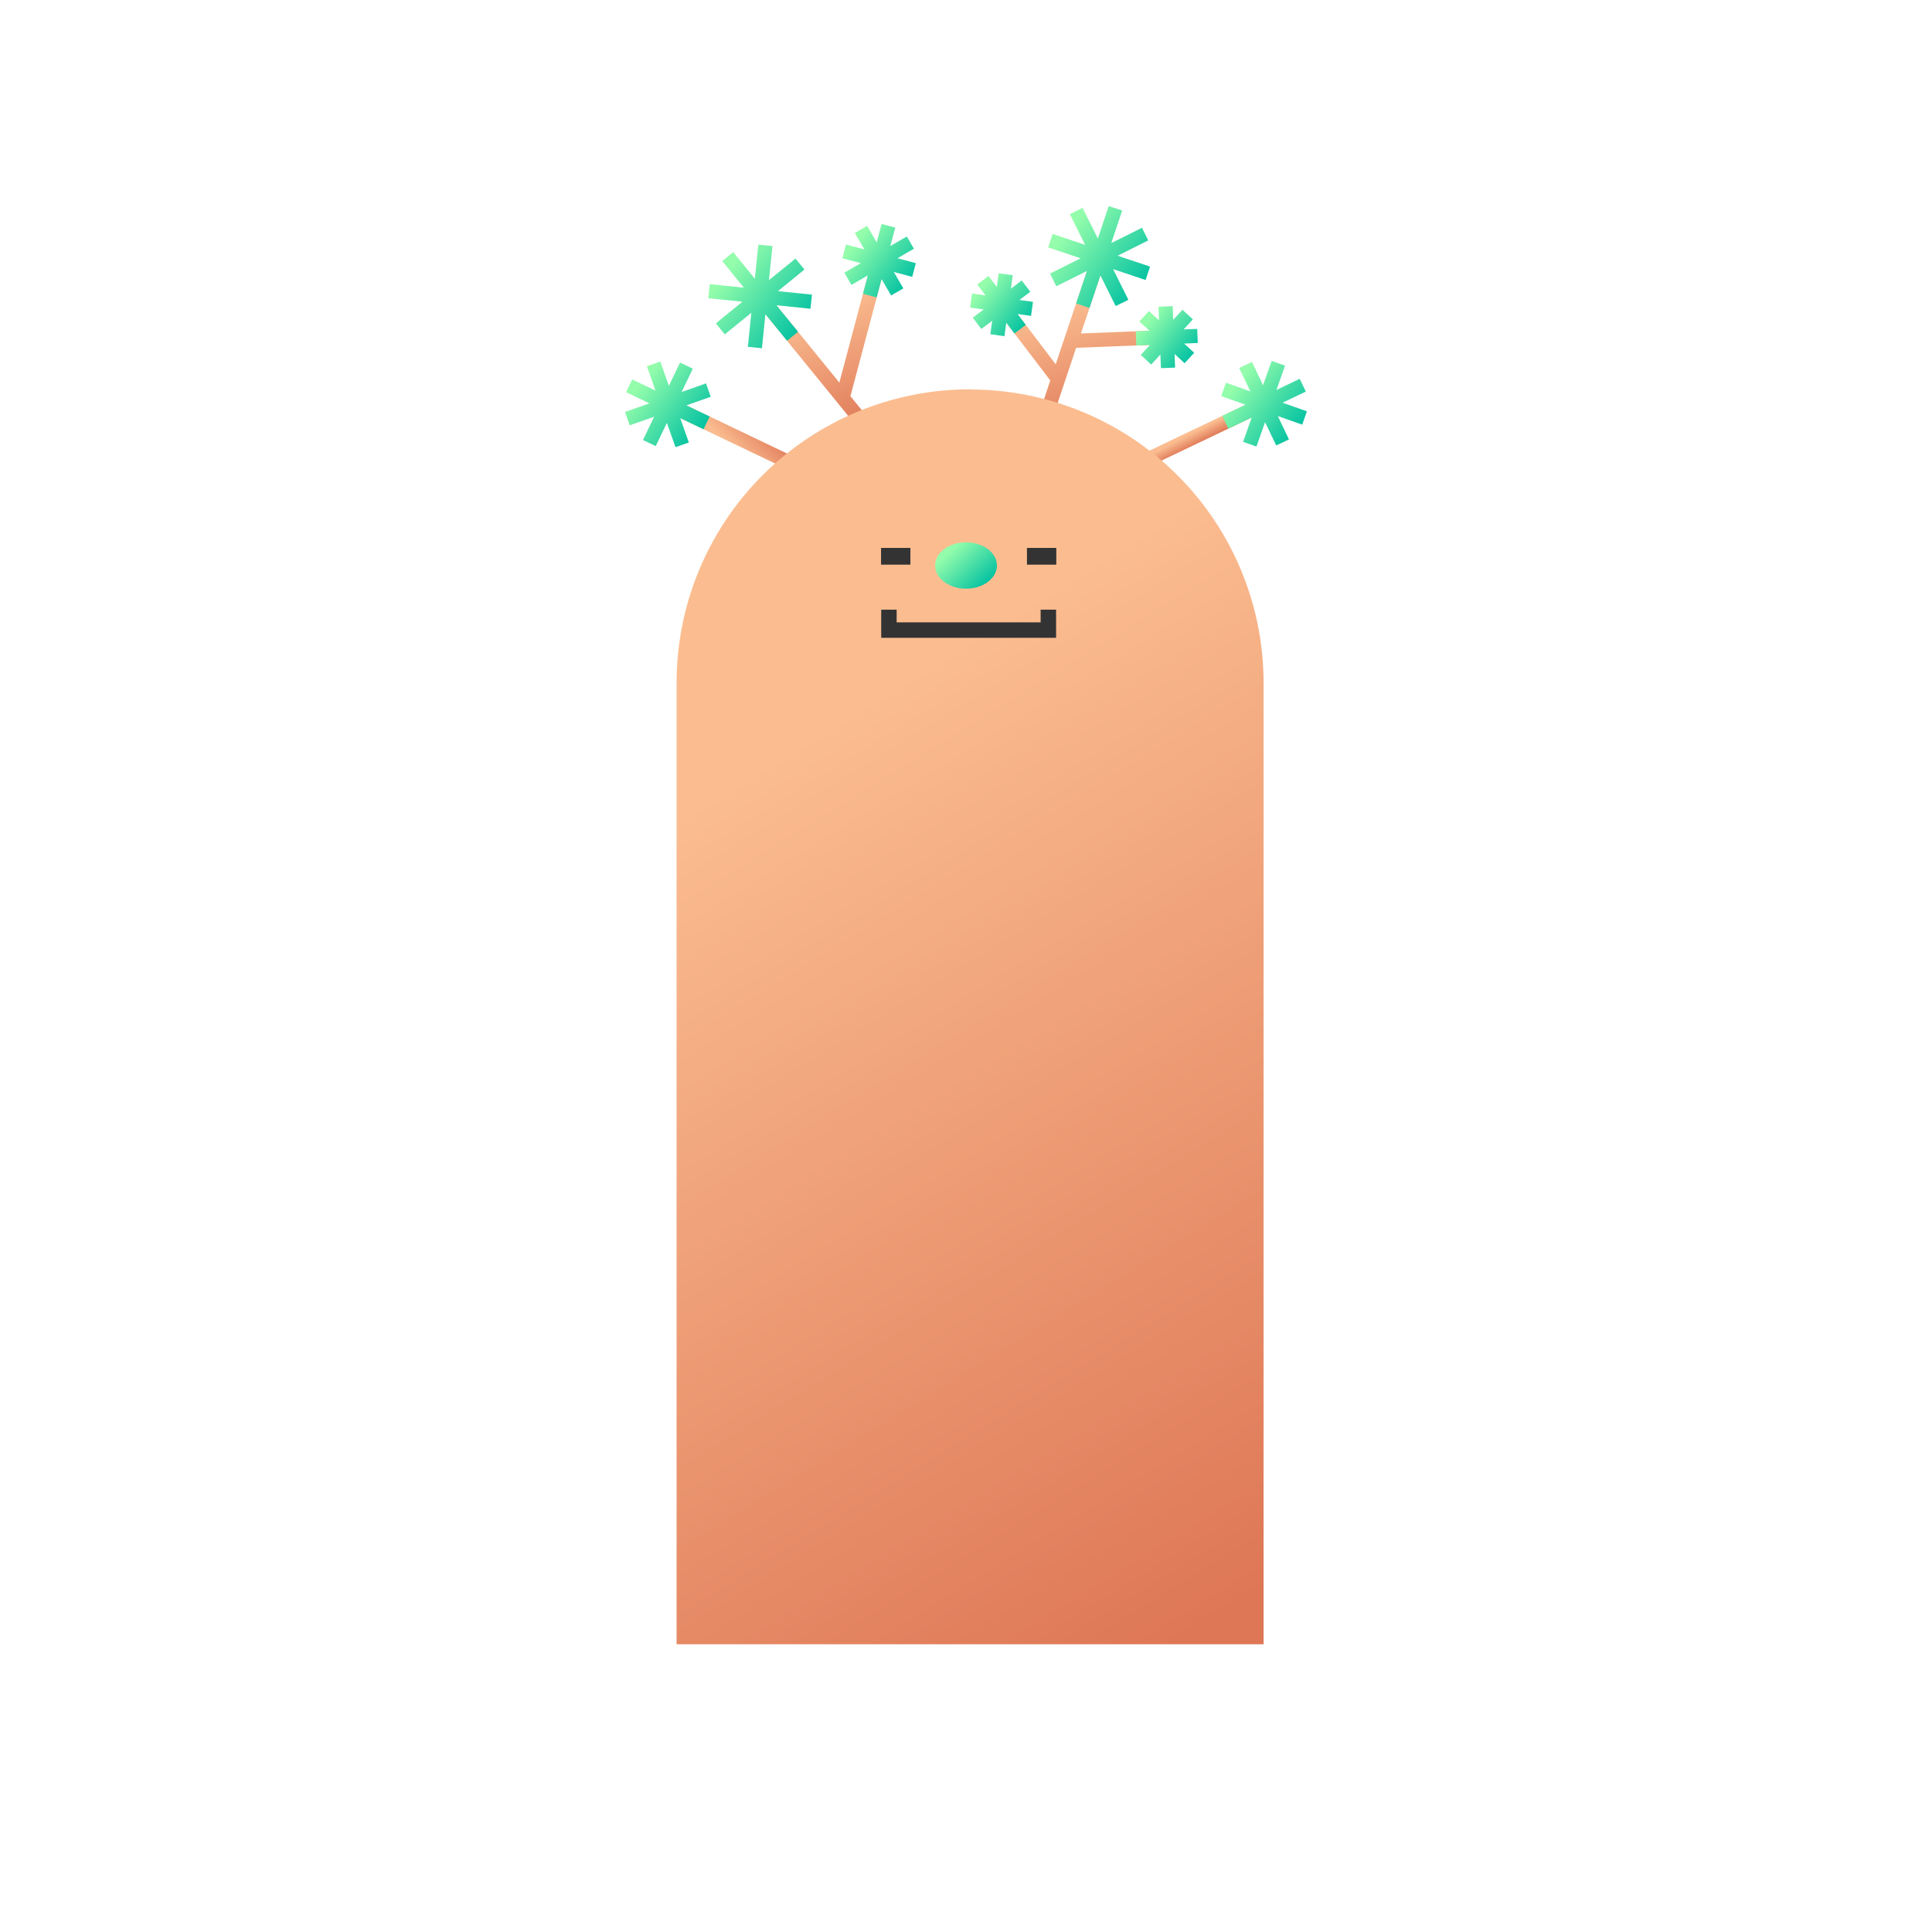 <svg width="150" height="150" viewBox="0 0 150 150" fill="none" xmlns="http://www.w3.org/2000/svg">
<path d="M89.985 26.75L89.94 25.65L83.925 25.89L85.525 21.115L84.485 20.765L81.965 28.28L78.575 23.825L77.7 24.49L81.545 29.54L80.5 32.65L81.545 33L83.55 27.005L89.985 26.75Z" fill="url(#paint0_linear_740_28249)"/>
<path d="M68.551 21.275L67.486 20.995L65.166 29.705L60.101 23.475L59.246 24.17L66.986 33.68L67.841 32.985L66.026 30.76L68.551 21.275Z" fill="url(#paint1_linear_740_28249)"/>
<path d="M63.041 22.875L60.396 22.605L62.456 20.925L61.761 20.075L59.701 21.75L59.971 19.105L58.876 18.995L58.606 21.64L56.926 19.575L56.076 20.27L57.751 22.335L55.106 22.06L54.996 23.155L57.641 23.425L55.576 25.105L56.271 25.96L58.336 24.28L58.061 26.925L59.156 27.04L59.426 24.395L61.106 26.455L61.961 25.76L60.281 23.7L62.926 23.97L63.041 22.875Z" fill="url(#paint2_linear_740_28249)"/>
<path d="M53.029 31.347L52.555 32.339L62.572 37.132L63.047 36.14L53.029 31.347Z" fill="url(#paint3_linear_740_28249)"/>
<path d="M55.095 32.335L53.29 31.47L55.18 30.805L54.815 29.765L52.92 30.435L53.79 28.625L52.795 28.15L51.93 29.955L51.265 28.07L50.225 28.435L50.89 30.325L49.085 29.46L48.61 30.45L50.42 31.315L48.525 31.985L48.89 33.02L50.785 32.355L49.92 34.165L50.91 34.635L51.775 32.83L52.445 34.72L53.48 34.355L52.815 32.465L54.625 33.33L55.095 32.335Z" fill="url(#paint4_linear_740_28249)"/>
<path d="M96.707 31.424L86.713 36.199L87.186 37.189L97.18 32.414L96.707 31.424Z" fill="url(#paint5_linear_740_28249)"/>
<path d="M94.9 32.285L96.704 31.42L94.814 30.755L95.18 29.715L97.075 30.385L96.21 28.575L97.2 28.1L98.064 29.905L98.73 28.02L99.769 28.385L99.105 30.275L100.909 29.41L101.384 30.4L99.575 31.265L101.469 31.935L101.104 32.97L99.21 32.305L100.074 34.115L99.085 34.585L98.219 32.78L97.549 34.67L96.514 34.305L97.18 32.415L95.37 33.28L94.9 32.285Z" fill="url(#paint6_linear_740_28249)"/>
<path d="M75.32 30.24C81.361 30.24 87.154 32.638 91.426 36.908C95.699 41.178 98.101 46.969 98.105 53.01V127.66H52.53V53.01C52.53 46.967 54.931 41.171 59.204 36.898C63.477 32.625 69.272 30.225 75.315 30.225L75.32 30.24Z" fill="url(#paint7_linear_740_28249)"/>
<path fill-rule="evenodd" clip-rule="evenodd" d="M70.683 43.84H68.405V42.54H70.683V43.84Z" fill="#333333"/>
<path fill-rule="evenodd" clip-rule="evenodd" d="M82.011 43.84H79.733V42.54H82.011V43.84Z" fill="#333333"/>
<path fill-rule="evenodd" clip-rule="evenodd" d="M69.616 48.32V47.335H68.416V49.52H81.995V47.335H80.795V48.32H69.616Z" fill="#333333"/>
<path d="M89.291 20.7L86.771 19.855L89.151 18.665L88.661 17.685L86.281 18.87L87.126 16.345L86.081 16L85.236 18.52L84.051 16.14L83.066 16.63L84.251 19.01L81.731 18.165L81.381 19.21L83.901 20.055L81.521 21.24L82.011 22.225L84.391 21.035L83.546 23.56L84.591 23.91L85.436 21.385L86.621 23.765L87.606 23.275L86.421 20.895L88.941 21.74L89.291 20.7Z" fill="url(#paint8_linear_740_28249)"/>
<path d="M80.2 23.435L79.15 23.29L79.99 22.65L79.325 21.775L78.485 22.415L78.625 21.365L77.535 21.22L77.39 22.27L76.75 21.425L75.875 22.09L76.515 22.935L75.47 22.79L75.32 23.88L76.37 24.025L75.525 24.665L76.19 25.54L77.035 24.9L76.89 25.95L77.985 26.1L78.125 25.05L78.765 25.89L79.64 25.225L79 24.38L80.05 24.525L80.2 23.435Z" fill="url(#paint9_linear_740_28249)"/>
<path d="M71.105 20.43L69.68 20.05L70.955 19.31L70.405 18.36L69.125 19.1L69.505 17.67L68.445 17.39L68.065 18.815L67.325 17.54L66.37 18.09L67.11 19.365L65.685 18.985L65.405 20.05L66.83 20.43L65.555 21.17L66.105 22.12L67.38 21.38L67 22.81L68.065 23.09L68.445 21.665L69.185 22.94L70.135 22.39L69.395 21.115L70.825 21.495L71.105 20.43Z" fill="url(#paint10_linear_740_28249)"/>
<path d="M92.996 26.63L92.951 25.535L91.896 25.575L92.611 24.794L91.806 24.049L91.086 24.829L91.046 23.77L89.946 23.814L89.986 24.869L89.206 24.154L88.461 24.959L89.241 25.68L88.181 25.72L88.226 26.82L89.286 26.779L88.566 27.555L89.376 28.305L90.091 27.524L90.136 28.584L91.236 28.54L91.191 27.48L91.971 28.2L92.716 27.39L91.936 26.674L92.996 26.63Z" fill="url(#paint11_linear_740_28249)"/>
<path d="M75.001 45.706C76.327 45.706 77.402 44.9 77.402 43.905C77.402 42.911 76.327 42.105 75.001 42.105C73.675 42.105 72.601 42.911 72.601 43.905C72.601 44.9 73.675 45.706 75.001 45.706Z" fill="url(#paint12_linear_740_28249)"/>
<defs>
<linearGradient id="paint0_linear_740_28249" x1="76.61" y1="23.324" x2="80.055" y2="35.313" gradientUnits="userSpaceOnUse">
<stop offset="0.141" stop-color="#FBBD90"/>
<stop offset="1" stop-color="#DE7756"/>
</linearGradient>
<linearGradient id="paint1_linear_740_28249" x1="58.42" y1="23.648" x2="63.005" y2="35.301" gradientUnits="userSpaceOnUse">
<stop offset="0.141" stop-color="#FBBD90"/>
<stop offset="1" stop-color="#DE7756"/>
</linearGradient>
<linearGradient id="paint2_linear_740_28249" x1="56.541" y1="19.738" x2="62.7" y2="24.528" gradientUnits="userSpaceOnUse">
<stop offset="0.094" stop-color="#94FDAB"/>
<stop offset="1" stop-color="#09C4A2"/>
</linearGradient>
<linearGradient id="paint3_linear_740_28249" x1="54.608" y1="33.429" x2="57.289" y2="30.702" gradientUnits="userSpaceOnUse">
<stop offset="0.141" stop-color="#FBBD90"/>
<stop offset="1" stop-color="#DE7756"/>
</linearGradient>
<linearGradient id="paint4_linear_740_28249" x1="49.803" y1="28.684" x2="54.895" y2="32.648" gradientUnits="userSpaceOnUse">
<stop offset="0.094" stop-color="#94FDAB"/>
<stop offset="1" stop-color="#09C4A2"/>
</linearGradient>
<linearGradient id="paint5_linear_740_28249" x1="85.925" y1="36.83" x2="86.456" y2="37.865" gradientUnits="userSpaceOnUse">
<stop offset="0.141" stop-color="#FBBD90"/>
<stop offset="1" stop-color="#DE7756"/>
</linearGradient>
<linearGradient id="paint6_linear_740_28249" x1="96.092" y1="28.634" x2="101.184" y2="32.598" gradientUnits="userSpaceOnUse">
<stop offset="0.094" stop-color="#94FDAB"/>
<stop offset="1" stop-color="#09C4A2"/>
</linearGradient>
<linearGradient id="paint7_linear_740_28249" x1="48.486" y1="50.606" x2="94.674" y2="125.473" gradientUnits="userSpaceOnUse">
<stop offset="0.141" stop-color="#FBBD90"/>
<stop offset="1" stop-color="#DE7756"/>
</linearGradient>
<linearGradient id="paint8_linear_740_28249" x1="82.9" y1="16.731" x2="88.955" y2="21.441" gradientUnits="userSpaceOnUse">
<stop offset="0.094" stop-color="#94FDAB"/>
<stop offset="1" stop-color="#09C4A2"/>
</linearGradient>
<linearGradient id="paint9_linear_740_28249" x1="76.257" y1="21.671" x2="79.993" y2="24.576" gradientUnits="userSpaceOnUse">
<stop offset="0.094" stop-color="#94FDAB"/>
<stop offset="1" stop-color="#09C4A2"/>
</linearGradient>
<linearGradient id="paint10_linear_740_28249" x1="66.5" y1="17.916" x2="70.863" y2="21.31" gradientUnits="userSpaceOnUse">
<stop offset="0.094" stop-color="#94FDAB"/>
<stop offset="1" stop-color="#09C4A2"/>
</linearGradient>
<linearGradient id="paint11_linear_740_28249" x1="89.105" y1="24.214" x2="92.791" y2="27.081" gradientUnits="userSpaceOnUse">
<stop offset="0.094" stop-color="#94FDAB"/>
<stop offset="1" stop-color="#09C4A2"/>
</linearGradient>
<linearGradient id="paint12_linear_740_28249" x1="73.522" y1="42.437" x2="76.365" y2="45.385" gradientUnits="userSpaceOnUse">
<stop offset="0.094" stop-color="#94FDAB"/>
<stop offset="1" stop-color="#09C4A2"/>
</linearGradient>
</defs>
</svg>
